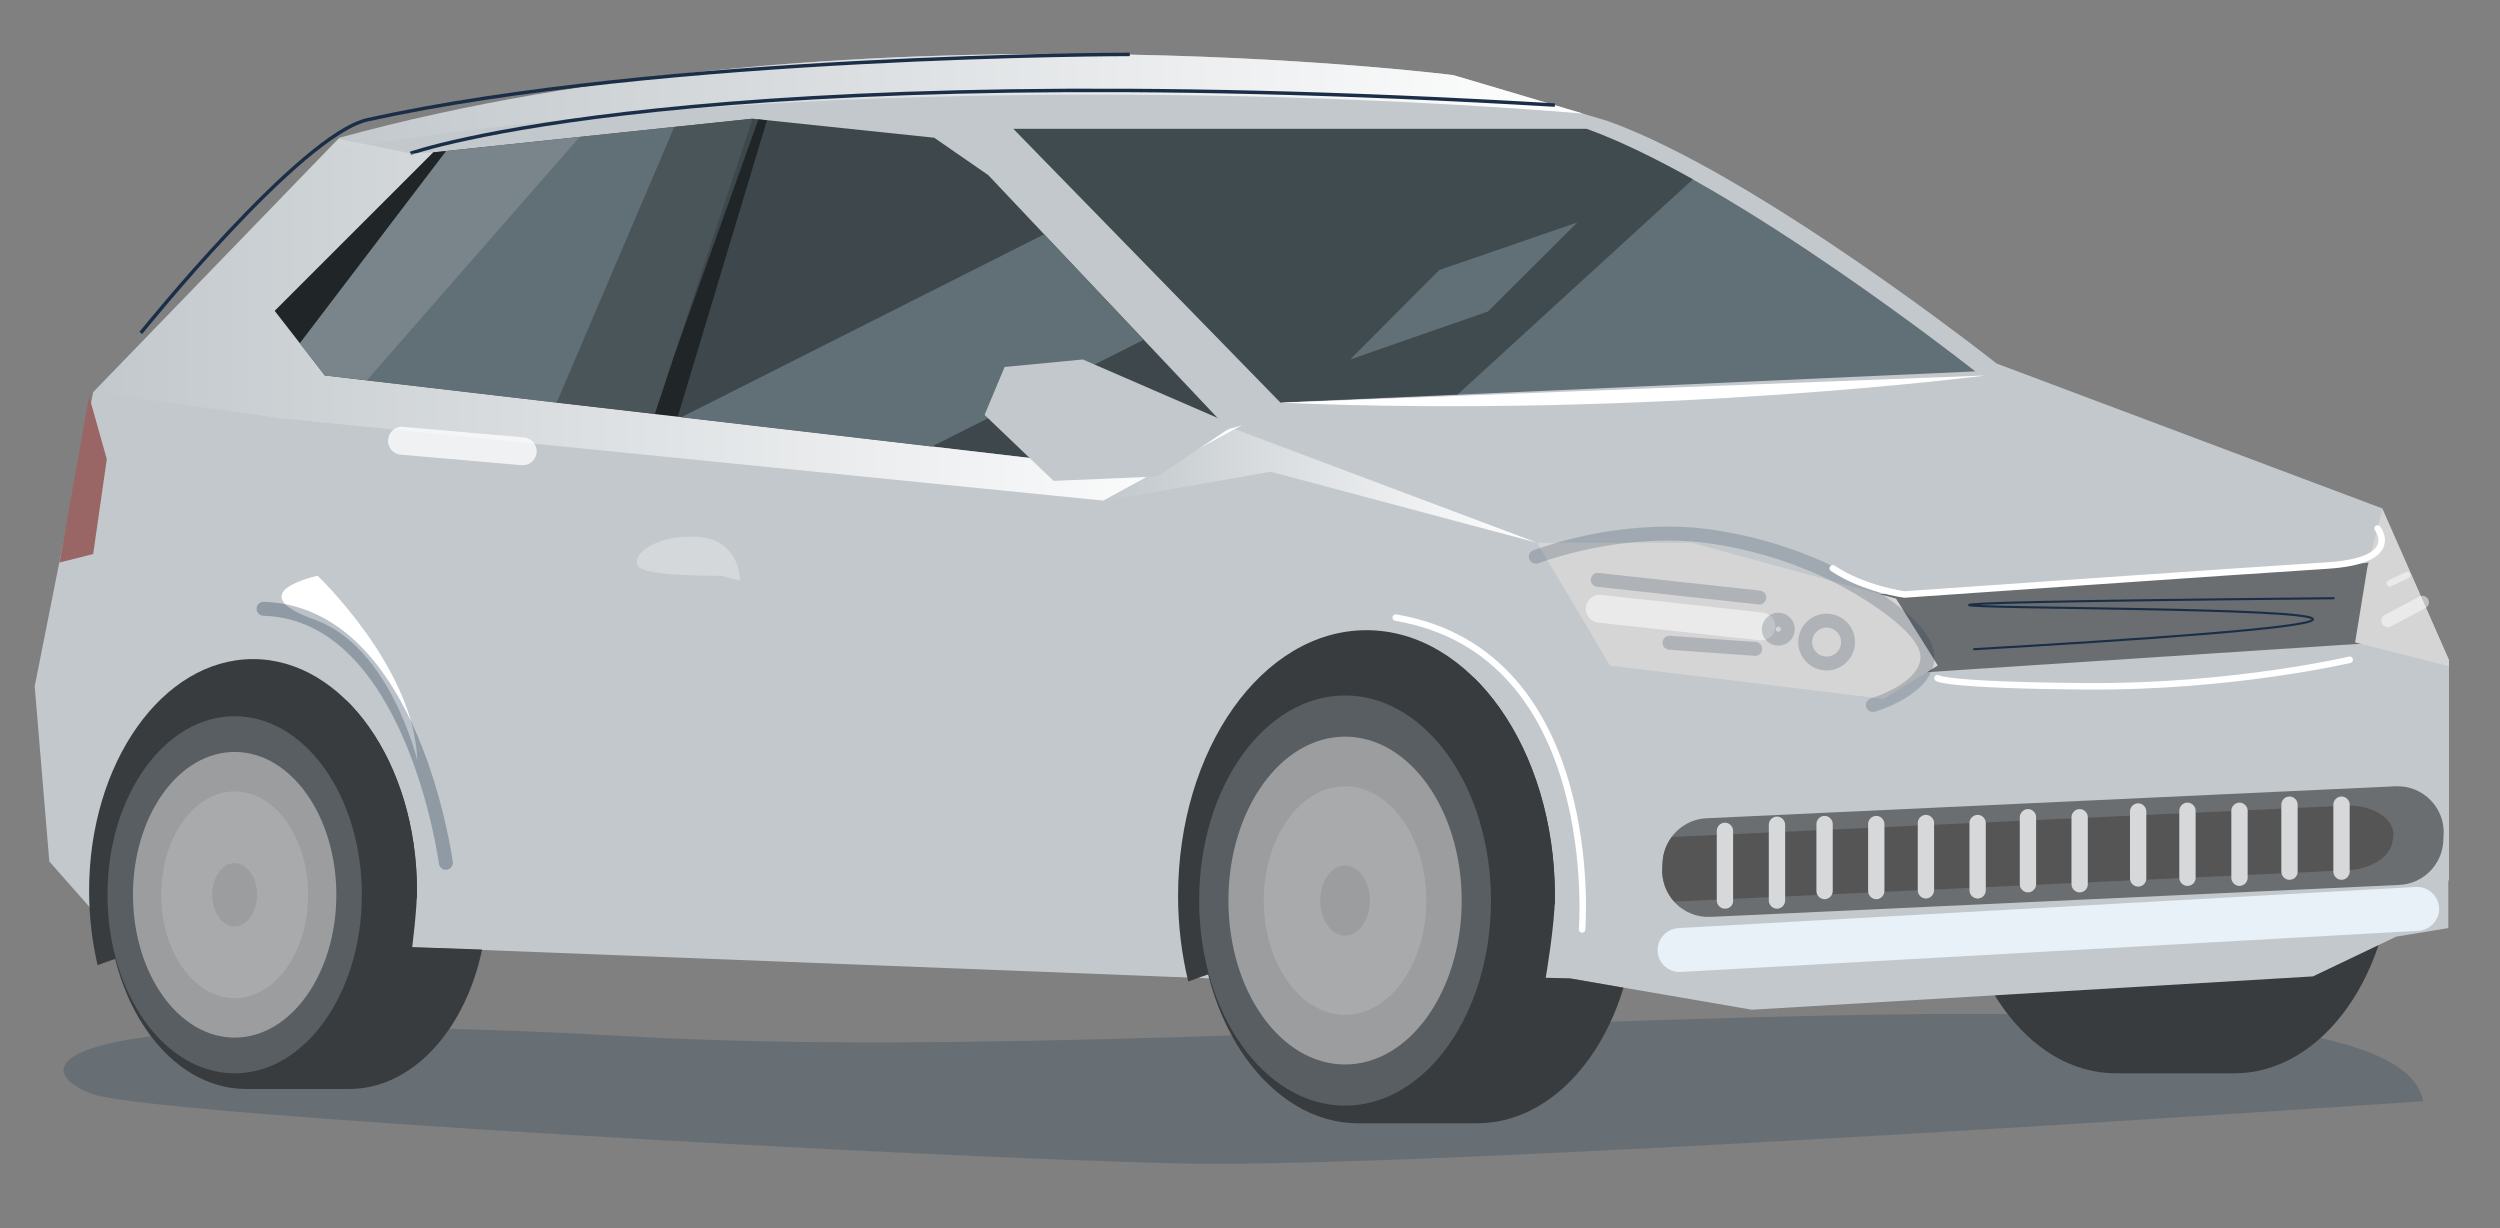 <?xml version="1.0" encoding="utf-8"?>
<!-- Generator: Adobe Illustrator 22.1.0, SVG Export Plug-In . SVG Version: 6.00 Build 0)  -->
<svg version="1.1" id="Capa_1" xmlns="http://www.w3.org/2000/svg" xmlns:xlink="http://www.w3.org/1999/xlink" x="0px" y="0px"
	 viewBox="0 0 735.1 361.2" style="enable-background:new 0 0 735.1 361.2;" xml:space="preserve">
<rect x="0" y="0" width="735.1" height="361.2" fill="#808080" stroke="none"/>
<style type="text/css">
	.st0{opacity:0.2;fill:#063147;enable-background:new    ;}
	.st1{fill:#383C3F;}
	.st2{fill:#C2C8CC;}
	.st3{fill:#E8F1F8;}
	.st4{fill:#6A6E70;}
	.st5{fill:#555556;}
	.st6{fill:#D5D5D5;}
	.st7{fill:#617077;}
	.st8{fill:#3D474C;}
	.st9{fill:url(#SVGID_1_);}
	.st10{fill:#D6D8DA;}
	.st11{fill:url(#SVGID_2_);}
	.st12{fill:#202628;}
	
		.st13{opacity:0.5;fill:none;stroke:#FFFFFF;stroke-width:8.204;stroke-linecap:round;stroke-linejoin:round;stroke-miterlimit:10;enable-background:new    ;}
	.st14{opacity:0.2;}
	.st15{fill:none;stroke:#1A2F47;stroke-width:4.102;stroke-linecap:round;stroke-linejoin:round;stroke-miterlimit:10;}
	
		.st16{opacity:0.5;fill:none;stroke:#FFFFFF;stroke-width:3.817;stroke-linecap:round;stroke-linejoin:round;stroke-miterlimit:10;enable-background:new    ;}
	
		.st17{opacity:0.5;fill:none;stroke:#FFFFFF;stroke-width:1.911;stroke-linecap:round;stroke-linejoin:round;stroke-miterlimit:10;enable-background:new    ;}
	.st18{fill:none;stroke:#1A2F47;stroke-width:0.629;stroke-miterlimit:10;}
	.st19{fill:none;stroke:#1A2F47;stroke-width:1.026;stroke-miterlimit:10;}
	.st20{fill:none;stroke:#FFFFFF;stroke-width:1.911;stroke-linecap:round;stroke-linejoin:round;stroke-miterlimit:10;}
	.st21{fill:#996665;}
	.st22{fill:url(#SVGID_3_);}
	
		.st23{opacity:0.75;fill:none;stroke:#FFFFFF;stroke-width:8.204;stroke-linecap:round;stroke-linejoin:round;stroke-miterlimit:10;enable-background:new    ;}
	.st24{fill:#495559;}
	.st25{opacity:0.5;fill:#202628;enable-background:new    ;}
	.st26{fill:#FFFFFF;}
	.st27{opacity:0.3;}
	.st28{opacity:0.5;fill:#FFFFFF;enable-background:new    ;}
	.st29{opacity:0.3;fill:#FFFFFF;enable-background:new    ;}
	.st30{clip-path:url(#SVGID_5_);}
	.st31{fill:#585E61;}
	.st32{fill:#9B9D9E;}
	.st33{fill:#A9AAAB;}
	.st34{clip-path:url(#SVGID_7_);}
	
		.st35{opacity:0.3;fill:none;stroke:#1A2F47;stroke-width:4.102;stroke-linecap:round;stroke-linejoin:round;stroke-miterlimit:10;enable-background:new    ;}
</style>
<path class="st0" d="M712.5,323.8c0,0-290.1,20-365.6,18.3S45.4,327.9,27.5,321.8s-26.3-27.3,159.1-17S703.8,273,712.5,323.8
	L712.5,323.8z"/>
<path class="st1" d="M618.2,184.8h0.2c1.2-0.1,2.4-0.2,3.7-0.2c1,0,2,0.1,3,0.1l13.3-0.1H657c25.8,0,46.8,29.3,46.8,65.5
	s-20.9,65.5-46.8,65.5h-34.9c-25.8,0-46.8-29.3-46.8-65.5C575.2,215.7,594.2,187.5,618.2,184.8z"/>
<ellipse class="st1" cx="618.2" cy="250.1" rx="42.9" ry="60.3"/>
<ellipse class="st1" cx="618.2" cy="250.1" rx="34.3" ry="48.2"/>
<path class="st1" d="M618.2,235.5H634v29.1h-15.8c-5.7,0-10.3-6.5-10.3-14.5C607.8,242,612.5,235.5,618.2,235.5z"/>
<path class="st1" d="M621.9,235.5h15.8v29.1h-15.8c-5.7,0-10.3-6.5-10.3-14.5C611.5,242,616.2,235.5,621.9,235.5z"/>
<path class="st2" d="M720.1,258.9v-64.8l-19.6-44.6l-113.4-42.6c0,0-70.1-55.4-114.3-71.3l-45.4-13.5c0,0-177.9-22.7-327.6,18.4
	l-72.4,74.8l-17.2,86.5l4.3,51.5l14.1,16l92,9.2l235.6,9.2h105.5l53.4,9.2l165-9.8l24.5-11.7l15.3-2.5v-14H720.1z"/>
<path class="st3" d="M494.2,285.8l216.9-12.1c3.5-0.2,6.3-3.3,6.1-6.8s-3.3-6.3-6.8-6.1l-216.9,12.1c-3.5,0.2-6.3,3.3-6.1,6.8
	S490.6,286,494.2,285.8L494.2,285.8z"/>
<path class="st4" d="M503,269.6l202.5-9.4c6.8-0.3,12.4-5.7,12.9-12.5l0.1-1.8c0.7-8.2-6-15.1-14.2-14.7l-202.5,9.4
	c-6.8,0.3-12.4,5.7-12.9,12.5l-0.1,1.8C488.1,263.1,494.8,270,503,269.6z"/>
<path class="st5" d="M703.7,246.3l-0.2,1.2c-0.7,4.5-6.4,8.1-13.3,8.4l-197.9,9.2c-2.4-2.7-3.8-6.3-3.5-10.2l0.1-1.8
	c0.2-2.6,1.2-5,2.7-7l197.9-9.2C697.9,236.5,704.5,240.9,703.7,246.3L703.7,246.3z"/>
<path class="st4" d="M704.1,165l-182.8,11.7l18.4,22.7L709,188.3L704.1,165z"/>
<path class="st6" d="M720.1,194.1v1.8l-27.6-7l3.6-22.1l4.4-17.1L720.1,194.1z M569.8,195.7L557.5,176l-60.1-16.4H452l21.4,36.1
	l80.4,9.8L569.8,195.7z"/>
<path class="st7" d="M580.8,109.2c0,0-70.1-55.4-114.3-71.3H298l78.5,80.5L580.8,109.2z"/>
<path class="st8" d="M274.7,40.5l-53.4-5.6l-93.9,9.9L80.8,91.4l14.7,19l230.7,27L360,125l-69.4-73.5L274.7,40.5z"/>
<linearGradient id="SVGID_1_" gradientUnits="userSpaceOnUse" x1="830.808" y1="313.956" x2="1200.208" y2="313.956" gradientTransform="matrix(-1 0 0 -1 1296.316 344.06)">
	<stop  offset="0" style="stop-color:#FFFFFF"/>
	<stop  offset="1" style="stop-color:#FFFFFF;stop-opacity:0"/>
</linearGradient>
<path class="st9" d="M427.4,22.1l38.1,11.3c-37-3.1-208.7-15.4-369.4,10.9l3.7-3.8C249.5-0.6,427.4,22.1,427.4,22.1L427.4,22.1z"/>
<path class="st10" d="M611.5,262.4c-1.3,0-2.4-1.1-2.4-2.4v-19.7c0-1.3,1.1-2.4,2.4-2.4s2.4,1.1,2.4,2.4V260
	C613.9,261.3,612.9,262.4,611.5,262.4z M596.3,262.4c-1.3,0-2.4-1.1-2.4-2.4v-19.7c0-1.3,1.1-2.4,2.4-2.4s2.4,1.1,2.4,2.4V260
	C598.7,261.3,597.6,262.4,596.3,262.4z M581.5,264.2c-1.3,0-2.4-1.1-2.4-2.4V242c0-1.3,1.1-2.4,2.4-2.4s2.4,1.1,2.4,2.4v19.7
	C583.9,263.1,582.9,264.2,581.5,264.2L581.5,264.2z M566.3,264.2c-1.3,0-2.4-1.1-2.4-2.4V242c0-1.3,1.1-2.4,2.4-2.4s2.4,1.1,2.4,2.4
	v19.7C568.7,263.1,567.6,264.2,566.3,264.2L566.3,264.2z M551.7,264.4c-1.3,0-2.4-1.1-2.4-2.4v-19.7c0-1.3,1.1-2.4,2.4-2.4
	s2.4,1.1,2.4,2.4V262C554.1,263.3,553,264.4,551.7,264.4z M688.5,258.7c-1.3,0-2.4-1.1-2.4-2.4v-19.7c0-1.3,1.1-2.4,2.4-2.4
	s2.4,1.1,2.4,2.4v19.7C690.9,257.6,689.8,258.7,688.5,258.7z M673.2,258.7c-1.3,0-2.4-1.1-2.4-2.4v-19.7c0-1.3,1.1-2.4,2.4-2.4
	s2.4,1.1,2.4,2.4v19.7C675.6,257.6,674.6,258.7,673.2,258.7z M658.5,260.5c-1.3,0-2.4-1.1-2.4-2.4v-19.7c0-1.3,1.1-2.4,2.4-2.4
	s2.4,1.1,2.4,2.4v19.7C660.9,259.4,659.8,260.5,658.5,260.5z M643.2,260.5c-1.3,0-2.4-1.1-2.4-2.4v-19.7c0-1.3,1.1-2.4,2.4-2.4
	s2.4,1.1,2.4,2.4v19.7C645.6,259.4,644.6,260.5,643.2,260.5z M628.7,260.7c-1.3,0-2.4-1.1-2.4-2.4v-19.7c0-1.3,1.1-2.4,2.4-2.4
	s2.4,1.1,2.4,2.4v19.7C631.1,259.7,630,260.7,628.7,260.7z M536.5,264.4c-1.3,0-2.4-1.1-2.4-2.4v-19.7c0-1.3,1.1-2.4,2.4-2.4
	s2.4,1.1,2.4,2.4V262C538.9,263.3,537.8,264.4,536.5,264.4z M522.5,267.2c-1.3,0-2.4-1.1-2.4-2.4v-22.3c0-1.3,1.1-2.4,2.4-2.4
	s2.4,1.1,2.4,2.4v22.3C524.9,266.1,523.8,267.2,522.5,267.2z M507.2,267.2c-1.3,0-2.4-1.1-2.4-2.4v-20.5c0-1.3,1.1-2.4,2.4-2.4
	s2.4,1.1,2.4,2.4v20.5C509.7,266.1,508.6,267.2,507.2,267.2z"/>
<linearGradient id="SVGID_2_" gradientUnits="userSpaceOnUse" x1="844.308" y1="201.73" x2="971.208" y2="201.73" gradientTransform="matrix(-1 0 0 -1 1296.316 344.06)">
	<stop  offset="0" style="stop-color:#FFFFFF"/>
	<stop  offset="1" style="stop-color:#FFFFFF;stop-opacity:0"/>
</linearGradient>
<path class="st11" d="M325.1,147.2l25.9-14.5l-7-1.8l16-5.9l92,34.6l-78.4-20.9L325.1,147.2z"/>
<path class="st12" d="M88.2,100.9l-7.4-9.5l46.6-46.6l3.8-0.4L88.2,100.9z M225.5,35.4l-26.2,87.1l-7.2-0.8L223,35.1L225.5,35.4z"/>
<path class="st13" d="M517.9,184.2c-15.8-1.7-31.7-3.5-47.5-5.2"/>
<g class="st14">
	<circle class="st15" cx="537.1" cy="188.8" r="6.3"/>
	<path class="st15" d="M520.1,185c0,1.6,1.3,2.8,2.8,2.8c1.6,0,2.8-1.3,2.8-2.8c0-1.6-1.3-2.8-2.8-2.8S520.1,183.5,520.1,185z
		 M517.3,175.7c-15.8-1.7-31.7-3.5-47.5-5.2 M516.1,190.8l-25.2-1.8"/>
	<path class="st15" d="M550.7,207.3c1-0.3,15-4.6,16-13.2c0.3-2.6-0.3-7.9-13.8-17.2c-26.3-18.1-54.3-19.8-58-19.9
		c-9.5-0.4-25,0.3-43.3,6.7"/>
</g>
<path class="st16" d="M712.3,177.1l-10.2,5.4"/>
<path class="st17" d="M707.8,169.1l-5.1,2.4"/>
<path class="st18" d="M686.4,175.9c-88.5,0.8-107.4,1.5-107.4,2c0,1.1,101,0.7,101.1,4.2c0.1,2.5-53,6.1-99.9,8.8"/>
<path class="st19" d="M120.7,45.1c0,0,82-29.3,336.5-14.2"/>
<path class="st20" d="M465.2,273.3c0,0,6.4-81.3-54.8-91.7 M690.9,194c0,0-34.6,8.1-77,7.8c-42.3-0.3-44.2-2.4-44.2-2.4
	 M699.1,155.4c0,0,7.5,9.5-14.9,10.9S560,174.8,560,174.8s-11.8-1.5-21.1-7.7"/>
<path class="st21" d="M26.2,116.5l5.2,18.5l-4,27.9l-9.9,2.5L26.2,116.5z"/>
<linearGradient id="SVGID_3_" gradientUnits="userSpaceOnUse" x1="931.108" y1="250.03" x2="1268.908" y2="250.03" gradientTransform="matrix(-1 0 0 -1 1296.316 344.06)">
	<stop  offset="0" style="stop-color:#FFFFFF"/>
	<stop  offset="1" style="stop-color:#FFFFFF;stop-opacity:0"/>
</linearGradient>
<path class="st22" d="M82.6,123l-55.2-7.7l72.1-74.5l21.2,4.3l6.7-0.3L80.8,91.4l14.7,19l230.7,27l39-12.4l-40.8,22.2L82.6,123z"/>
<path class="st23" d="M153.7,132.7l-35.5-3.1"/>
<path class="st24" d="M221.3,34.9l-23,2.4l-34.6,81.1l28.8,3.3L221.3,34.9z"/>
<path class="st8" d="M194.9,122l-2.4-0.3L194.9,122z"/>
<path class="st7" d="M80.8,91.4l7.4,9.5l43-56.5l-3.8,0.4l70.9-7.5l-34.6,81.1l-68.2-8L80.8,91.4z"/>
<path class="st12" d="M223,35.1l1.4,0.2L223,35.1z M199.3,122.5l-4.4-0.5L199.3,122.5z"/>
<path class="st24" d="M192.5,121.7l-13.3-1.5L192.5,121.7z M192.1,121.7l5.9-16.5l-5.5,16.5H192.1z"/>
<path class="st25" d="M298,37.9h168.6c9.5,3.4,20.2,8.7,31.2,14.8L428.6,116l-52.1,2.3L298,37.9z"/>
<path class="st7" d="M437.5,91.6l26.3-26.2l-40.6,14L397,105.7L437.5,91.6z"/>
<path class="st26" d="M122.7,223.6c0,0-7.9-33.4-30.2-41.4c-22.4-8,0.9-12.9,0.9-12.9S121.9,196.4,122.7,223.6L122.7,223.6z
	 M583.9,110.4c0,0-98.2,12.7-207.4,8L583.9,110.4L583.9,110.4z"/>
<g class="st27">
	<path class="st28" d="M88.2,100.9l43-56.5l-3.8,0.4l43-4.5l-62.5,71.5l-12.4-1.4l-14.7-19L88.2,100.9z"/>
</g>
<path class="st7" d="M336.3,99.9L274,131.3l-73.7-8.6L307,68.9L336.3,99.9z"/>
<path class="st2" d="M362.9,125l-44.5-19.3l-23,2.2l-5.9,14.1l20.3,19.4l30.5-1.3L362.9,125z"/>
<path class="st19" d="M332.2,16c0,0-137.2,0-224.1,19.2c-19.8,4.4-66.7,62.7-66.7,62.7"/>
<path class="st29" d="M217.6,170.7c0,0,0.2-12.4-13.1-12.9s-20,6.7-16.3,9.2s23.9,2.3,23.9,2.3"/>
<path class="st1" d="M346.4,263.5c0-43.2,24.8-78.2,55.4-78.2s55.4,35,55.4,78.2v2.5c-49.3,3.8-86.1,14.6-107.8,22.6
	C347.5,280.8,346.4,272.3,346.4,263.5L346.4,263.5z"/>
<g>
	<defs>
		<path id="SVGID_4_" d="M346.4,263.5c0-43.2,24.8-78.2,55.4-78.2s55.4,35,55.4,78.2c0,8.4-2.7,24-2.7,24l7.2,0.2l27,4.7
			c0,0,5.2,23.1-18.1,37.1c-16.9,10.1-62.7,12.3-68.9,12.3C371.2,341.7,346.4,306.7,346.4,263.5L346.4,263.5z"/>
	</defs>
	<clipPath id="SVGID_5_">
		<use xlink:href="#SVGID_4_"  style="overflow:visible;"/>
	</clipPath>
	<g class="st30">
		<path class="st1" d="M395.5,199.5h0.2c1.2-0.1,2.4-0.2,3.7-0.2c1,0,2,0.1,3,0.1l13.3-0.1h18.6c25.8,0,46.8,29.3,46.8,65.5
			s-20.9,65.5-46.8,65.5h-34.9c-25.8,0-46.8-29.3-46.8-65.5C352.6,230.4,371.5,202.2,395.5,199.5z"/>
		<ellipse class="st31" cx="395.5" cy="264.8" rx="42.9" ry="60.3"/>
		<ellipse class="st32" cx="395.5" cy="264.8" rx="34.3" ry="48.2"/>
		<ellipse class="st33" cx="395.5" cy="264.8" rx="23.9" ry="33.6"/>
		<ellipse class="st32" cx="395.5" cy="264.8" rx="7.3" ry="10.3"/>
	</g>
</g>
<path class="st1" d="M26.2,261.9c0-37.6,21.6-68.1,48.2-68.1s48.2,30.5,48.2,68.1v2.2c-42.9,3.3-75,12.7-93.9,19.7
	C27.1,277,26.2,269.6,26.2,261.9L26.2,261.9z"/>
<g>
	<defs>
		<path id="SVGID_6_" d="M26.2,261.9c0-37.6,21.6-68.1,48.2-68.1s48.2,30.5,48.2,68.1c0,5.7-1.4,16.6-1.4,16.6l20.6,0.7
			c0,0,13.9,50.8-67.4,50.8C47.8,330,26.2,299.5,26.2,261.9L26.2,261.9z"/>
	</defs>
	<clipPath id="SVGID_7_">
		<use xlink:href="#SVGID_6_"  style="overflow:visible;"/>
	</clipPath>
	<g class="st34">
		<path class="st1" d="M69,206.2h0.1c1.1-0.1,2.1-0.2,3.2-0.2c0.9,0,1.7,0.1,2.6,0.1l11.6-0.1h16.2c22.5,0,40.7,25.5,40.7,57.1
			c0,31.5-18.2,57.1-40.7,57.1H72.3c-22.5,0-40.7-25.5-40.7-57.1C31.6,233.1,48,208.6,69,206.2L69,206.2z"/>
		<ellipse class="st31" cx="69" cy="263.1" rx="37.4" ry="52.5"/>
		<ellipse class="st32" cx="69" cy="263.1" rx="29.9" ry="42"/>
		<ellipse class="st33" cx="69" cy="263.1" rx="21.6" ry="30.4"/>
		<ellipse class="st32" cx="69" cy="263.1" rx="6.6" ry="9.3"/>
	</g>
</g>
<path class="st35" d="M131.1,253.7c0,0-9.7-73.3-53.6-74.7"/>
</svg>
